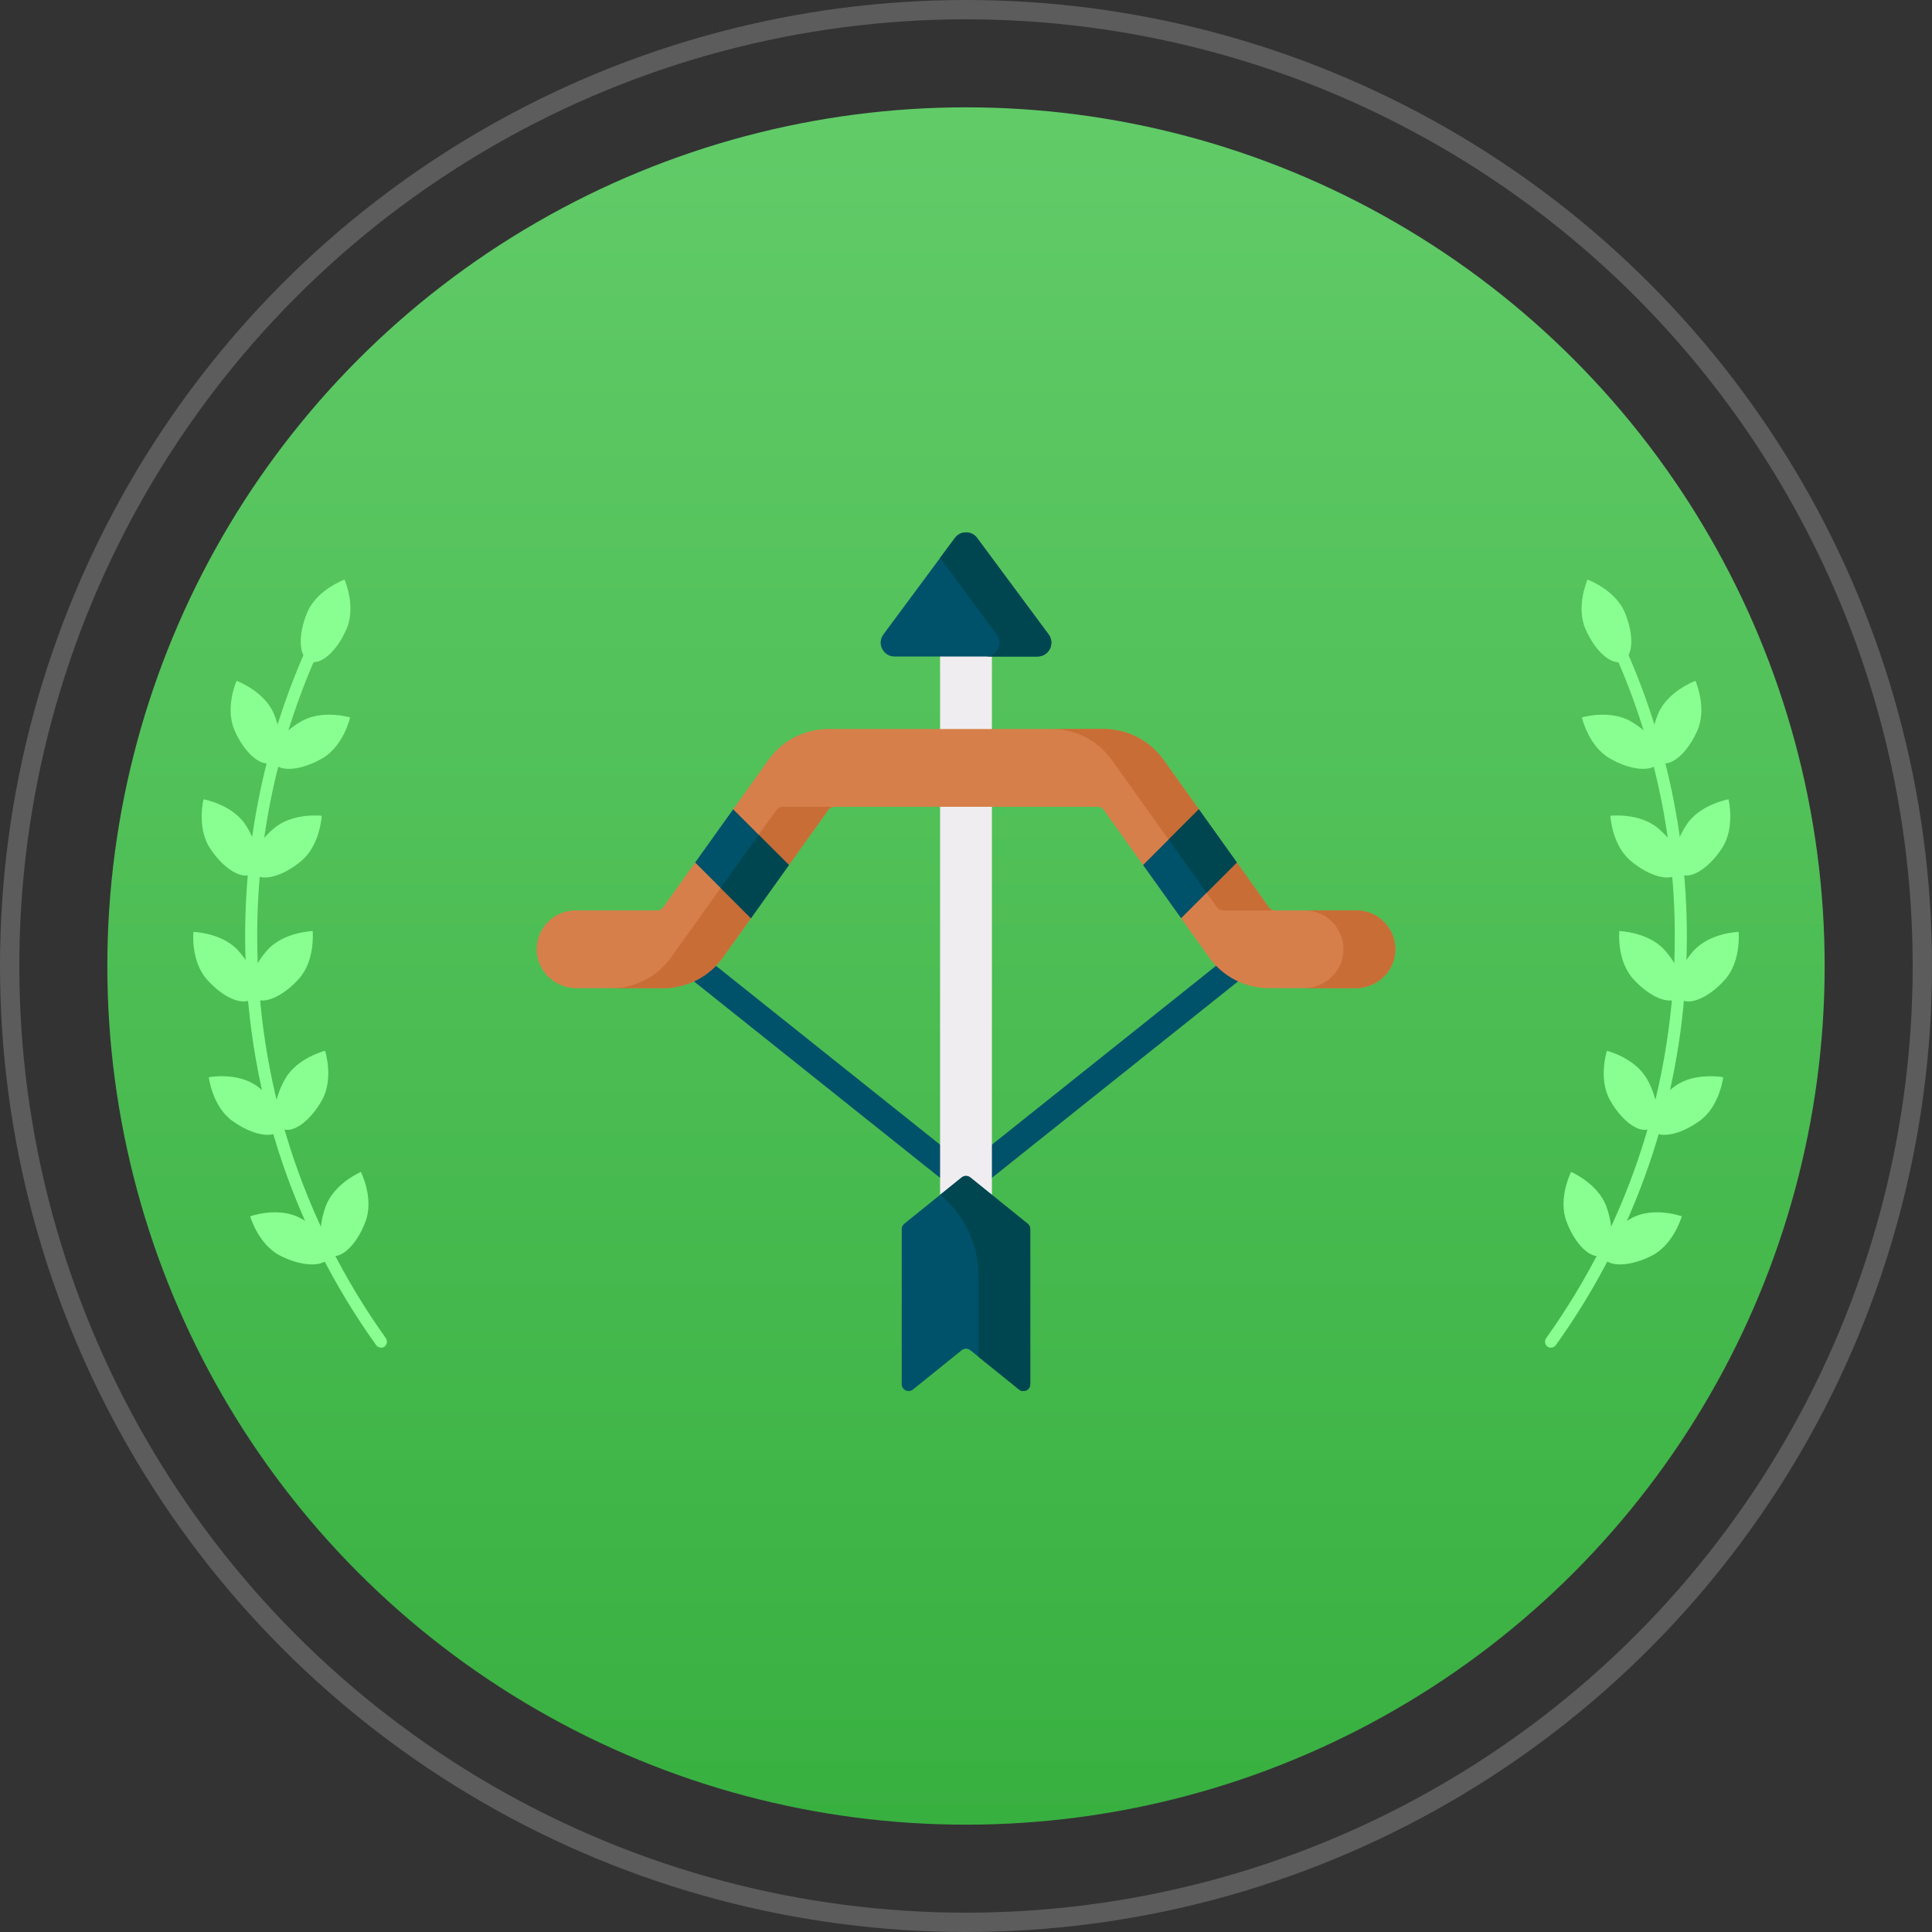 <svg width="90" height="90" viewBox="0 0 90 90" fill="none" xmlns="http://www.w3.org/2000/svg">
<rect x="0" y="0" width="90" height="90" fill="#333333" stroke="none"/>
<g clip-path="url(#clip0_1_3410)">
<circle cx="45" cy="45" r="44.55" stroke="white" stroke-opacity="0.2" stroke-width="0.9"/>
<circle cx="45" cy="45" r="40" fill="url(#paint0_linear_1_3410)"/>
<g clip-path="url(#clip1_1_3410)">
<path d="M45 55.663C44.863 55.663 44.73 55.617 44.623 55.532L31.278 44.88C31.216 44.831 31.164 44.77 31.126 44.7C31.088 44.631 31.063 44.555 31.055 44.476C31.046 44.397 31.052 44.318 31.074 44.241C31.096 44.165 31.133 44.094 31.183 44.032C31.232 43.97 31.293 43.919 31.363 43.88C31.432 43.842 31.508 43.818 31.587 43.809C31.666 43.8 31.746 43.807 31.822 43.829C31.898 43.851 31.969 43.888 32.031 43.937L45 54.287L57.969 43.937C58.094 43.84 58.253 43.795 58.41 43.814C58.568 43.833 58.712 43.913 58.811 44.037C58.91 44.161 58.956 44.319 58.939 44.477C58.922 44.635 58.844 44.78 58.722 44.88L45.376 55.532C45.269 55.617 45.137 55.663 45 55.663Z" fill="#00516A"/>
<path d="M43.793 29.143H46.207V62.433H43.793V29.143Z" fill="#EFEDEF"/>
<path d="M41.152 29.555L44.483 25.06C44.741 24.713 45.26 24.713 45.518 25.06L48.849 29.555C49.164 29.98 48.86 30.582 48.331 30.582H41.669C41.141 30.582 40.837 29.98 41.152 29.555Z" fill="#00516A"/>
<path d="M48.849 29.555L45.517 25.061C45.26 24.713 44.74 24.713 44.483 25.061L43.793 25.991L46.434 29.555C46.749 29.98 46.446 30.582 45.917 30.582H48.331C48.86 30.582 49.163 29.98 48.849 29.555Z" fill="#004651"/>
<path d="M47.47 64.728L45.202 62.899C45.145 62.853 45.074 62.828 45 62.828C44.926 62.828 44.855 62.853 44.798 62.899L42.53 64.728C42.319 64.898 42.006 64.748 42.006 64.477V57.256C42.006 57.159 42.05 57.067 42.126 57.006L44.798 54.851C44.855 54.805 44.926 54.779 45 54.779C45.074 54.779 45.145 54.805 45.202 54.851L47.874 57.006C47.912 57.036 47.942 57.074 47.963 57.117C47.983 57.161 47.994 57.208 47.994 57.256V64.477C47.994 64.748 47.681 64.898 47.47 64.728Z" fill="#00516A"/>
<path d="M47.874 57.006L45.202 54.851C45.145 54.805 45.074 54.78 45 54.78C44.927 54.78 44.855 54.805 44.798 54.851L43.793 55.661C44.351 56.111 44.801 56.681 45.11 57.327C45.419 57.974 45.58 58.681 45.58 59.398V63.203L47.47 64.728C47.681 64.898 47.994 64.748 47.994 64.477V57.256C47.994 57.208 47.984 57.161 47.963 57.117C47.942 57.074 47.912 57.036 47.874 57.006Z" fill="#004651"/>
<path d="M63.146 46.033H59.108C58.006 46.033 56.965 45.498 56.325 44.601L55.02 42.774L54.437 41.103L53.249 40.296L51.408 37.718C51.378 37.676 51.339 37.642 51.293 37.618C51.248 37.595 51.197 37.583 51.146 37.583H38.854C38.803 37.583 38.752 37.595 38.707 37.618C38.661 37.642 38.622 37.676 38.592 37.718L36.751 40.296L35.437 41.475L34.98 42.774L33.675 44.601C33.035 45.498 31.994 46.033 30.892 46.033H26.854C25.872 46.033 25.036 45.27 25.001 44.289C24.965 43.258 25.789 42.412 26.811 42.412H30.623C30.674 42.412 30.724 42.4 30.77 42.376C30.816 42.353 30.855 42.319 30.885 42.277L32.384 40.178L33.572 39.253L34.154 37.7L35.801 35.393C36.118 34.95 36.535 34.589 37.02 34.34C37.504 34.091 38.04 33.961 38.585 33.961H51.415C52.517 33.961 53.558 34.496 54.198 35.393L55.846 37.699L56.592 39.254L57.616 40.178L59.115 42.277C59.145 42.319 59.184 42.352 59.23 42.376C59.275 42.399 59.326 42.412 59.377 42.412H63.189C64.211 42.412 65.035 43.258 64.999 44.289C64.964 45.27 64.128 46.033 63.146 46.033Z" fill="#D77F4A"/>
<path d="M36.178 37.717L31.261 44.601C30.62 45.498 29.58 46.033 28.477 46.033H30.892C31.994 46.033 33.035 45.498 33.675 44.601L34.98 42.774L35.437 41.474L36.751 40.296L38.592 37.717C38.622 37.676 38.661 37.642 38.707 37.618C38.752 37.595 38.803 37.583 38.854 37.583H36.44C36.388 37.583 36.338 37.595 36.292 37.618C36.247 37.642 36.208 37.676 36.178 37.717ZM51.784 35.393L56.701 42.277C56.731 42.319 56.77 42.352 56.816 42.376C56.861 42.399 56.911 42.412 56.963 42.412H59.377C59.326 42.412 59.276 42.399 59.23 42.376C59.184 42.352 59.145 42.319 59.115 42.277L57.616 40.178L56.426 39.351L55.846 37.699L54.199 35.393C53.558 34.496 52.517 33.961 51.415 33.961H49.001C50.103 33.961 51.144 34.496 51.784 35.393ZM63.189 42.412H60.775C61.797 42.412 62.621 43.258 62.584 44.289C62.55 45.27 61.713 46.033 60.731 46.033H63.146C64.128 46.033 64.964 45.27 64.999 44.289C65.035 43.258 64.211 42.412 63.189 42.412Z" fill="#C86D36"/>
<path d="M32.384 40.178L34.98 42.774L36.75 40.296L34.154 37.7L32.384 40.178Z" fill="#00516A"/>
<path d="M33.572 41.366L34.981 42.774L36.751 40.296L35.343 38.887L33.572 41.366Z" fill="#004651"/>
<path d="M55.02 42.774L57.617 40.178L55.846 37.7L53.25 40.296L55.02 42.774Z" fill="#00516A"/>
<path d="M56.208 41.586L57.616 40.178L55.846 37.7L54.438 39.108L56.208 41.586Z" fill="#004651"/>
</g>
<path d="M17.747 62.776C17.659 62.776 17.575 62.734 17.52 62.658C13.528 57.077 11.42 50.489 11.42 43.605C11.42 38.361 12.689 33.15 15.083 28.526C15.155 28.387 15.323 28.336 15.463 28.408C15.602 28.48 15.652 28.648 15.581 28.788C13.224 33.332 11.981 38.453 11.981 43.609C11.981 50.375 14.055 56.85 17.975 62.338C18.063 62.465 18.034 62.637 17.912 62.73C17.861 62.764 17.806 62.781 17.747 62.781V62.776Z" fill="#8AFF91"/>
<path d="M16.146 29.293C15.695 30.343 14.923 31.021 14.418 30.806C13.916 30.591 13.87 29.563 14.321 28.513C14.772 27.464 16.049 27 16.049 27C16.049 27 16.597 28.244 16.146 29.293Z" fill="#8AFF91"/>
<path d="M15.024 35.321C14.037 35.899 13.013 35.983 12.735 35.511C12.457 35.039 13.034 34.187 14.021 33.61C15.007 33.032 16.31 33.42 16.31 33.42C16.31 33.42 16.01 34.744 15.024 35.321Z" fill="#8AFF91"/>
<path d="M12.748 33.23C13.199 34.28 13.152 35.309 12.651 35.524C12.149 35.739 11.373 35.06 10.922 34.01C10.471 32.961 11.019 31.717 11.019 31.717C11.019 31.717 12.296 32.181 12.748 33.23Z" fill="#8AFF91"/>
<path d="M14.046 40.097C13.174 40.835 12.179 41.096 11.825 40.679C11.47 40.262 11.892 39.322 12.765 38.584C13.637 37.846 14.986 38.002 14.986 38.002C14.986 38.002 14.919 39.36 14.046 40.097Z" fill="#8AFF91"/>
<path d="M11.441 38.428C12.065 39.385 12.2 40.405 11.74 40.704C11.281 41.004 10.404 40.468 9.78 39.511C9.156 38.554 9.481 37.235 9.481 37.235C9.481 37.235 10.817 37.471 11.441 38.428Z" fill="#8AFF91"/>
<path d="M13.936 45.582C13.178 46.437 12.233 46.838 11.82 46.475C11.411 46.113 11.69 45.122 12.448 44.267C13.207 43.411 14.564 43.373 14.564 43.373C14.564 43.373 14.695 44.726 13.936 45.582Z" fill="#8AFF91"/>
<path d="M11.121 44.309C11.875 45.169 12.158 46.155 11.745 46.517C11.331 46.88 10.387 46.48 9.633 45.62C8.878 44.76 9.009 43.411 9.009 43.411C9.009 43.411 10.366 43.449 11.121 44.309Z" fill="#8AFF91"/>
<path d="M15.003 51.243C14.447 52.242 13.608 52.837 13.132 52.571C12.651 52.305 12.714 51.277 13.271 50.278C13.827 49.279 15.142 48.95 15.142 48.95C15.142 48.95 15.56 50.24 15.003 51.243Z" fill="#8AFF91"/>
<path d="M11.981 50.602C12.904 51.277 13.389 52.183 13.064 52.626C12.74 53.068 11.732 52.879 10.809 52.204C9.886 51.53 9.726 50.181 9.726 50.181C9.726 50.181 11.058 49.928 11.981 50.602Z" fill="#8AFF91"/>
<path d="M17.035 56.879C16.643 57.954 15.909 58.67 15.395 58.485C14.881 58.295 14.78 57.275 15.172 56.2C15.564 55.125 16.811 54.594 16.811 54.594C16.811 54.594 17.427 55.804 17.035 56.879Z" fill="#8AFF91"/>
<path d="M13.949 56.723C14.965 57.246 15.589 58.064 15.336 58.553C15.088 59.042 14.059 59.012 13.043 58.489C12.027 57.967 11.656 56.66 11.656 56.66C11.656 56.66 12.934 56.2 13.949 56.723Z" fill="#8AFF91"/>
<path d="M72.252 62.776C72.341 62.776 72.425 62.734 72.48 62.658C76.472 57.077 78.58 50.489 78.58 43.605C78.58 38.361 77.311 33.15 74.917 28.526C74.845 28.387 74.676 28.336 74.537 28.408C74.398 28.48 74.347 28.648 74.419 28.788C76.776 33.332 78.019 38.453 78.019 43.609C78.019 50.375 75.945 56.85 72.025 62.338C71.936 62.465 71.966 62.637 72.088 62.73C72.139 62.764 72.194 62.781 72.252 62.781V62.776Z" fill="#8AFF91"/>
<path d="M73.855 29.293C74.306 30.343 75.077 31.021 75.583 30.806C76.085 30.591 76.131 29.563 75.68 28.513C75.229 27.464 73.952 27 73.952 27C73.952 27 73.404 28.244 73.855 29.293Z" fill="#8AFF91"/>
<path d="M74.976 35.321C75.963 35.899 76.987 35.983 77.265 35.511C77.543 35.039 76.966 34.187 75.979 33.61C74.993 33.032 73.69 33.42 73.69 33.42C73.69 33.42 73.99 34.744 74.976 35.321Z" fill="#8AFF91"/>
<path d="M77.252 33.23C76.801 34.28 76.847 35.309 77.349 35.524C77.851 35.739 78.626 35.06 79.078 34.01C79.528 32.961 78.981 31.717 78.981 31.717C78.981 31.717 77.703 32.181 77.252 33.23Z" fill="#8AFF91"/>
<path d="M75.958 40.097C76.83 40.835 77.825 41.096 78.179 40.679C78.533 40.262 78.112 39.322 77.239 38.584C76.367 37.846 75.018 38.002 75.018 38.002C75.018 38.002 75.085 39.36 75.958 40.097Z" fill="#8AFF91"/>
<path d="M78.558 38.428C77.935 39.385 77.8 40.405 78.259 40.704C78.719 41.004 79.595 40.468 80.219 39.511C80.843 38.554 80.519 37.235 80.519 37.235C80.519 37.235 79.182 37.471 78.558 38.428Z" fill="#8AFF91"/>
<path d="M76.063 45.582C76.822 46.437 77.766 46.838 78.18 46.475C78.588 46.113 78.31 45.122 77.552 44.266C76.793 43.411 75.435 43.373 75.435 43.373C75.435 43.373 75.305 44.726 76.063 45.582Z" fill="#8AFF91"/>
<path d="M78.88 44.309C78.125 45.169 77.843 46.155 78.256 46.517C78.669 46.88 79.613 46.48 80.368 45.62C81.122 44.76 80.992 43.411 80.992 43.411C80.992 43.411 79.634 43.449 78.88 44.309Z" fill="#8AFF91"/>
<path d="M74.997 51.243C75.554 52.242 76.393 52.837 76.869 52.571C77.35 52.305 77.286 51.277 76.73 50.278C76.174 49.279 74.858 48.95 74.858 48.95C74.858 48.95 74.441 50.24 74.997 51.243Z" fill="#8AFF91"/>
<path d="M78.019 50.602C77.096 51.277 76.611 52.183 76.936 52.626C77.26 53.068 78.268 52.879 79.191 52.204C80.114 51.53 80.274 50.181 80.274 50.181C80.274 50.181 78.942 49.928 78.019 50.602Z" fill="#8AFF91"/>
<path d="M72.966 56.879C73.358 57.954 74.091 58.671 74.605 58.485C75.12 58.295 75.221 57.275 74.829 56.2C74.437 55.125 73.189 54.594 73.189 54.594C73.189 54.594 72.573 55.804 72.966 56.879Z" fill="#8AFF91"/>
<path d="M76.051 56.723C75.035 57.246 74.411 58.064 74.664 58.553C74.917 59.042 75.941 59.012 76.957 58.489C77.973 57.967 78.344 56.66 78.344 56.66C78.344 56.66 77.067 56.2 76.051 56.723Z" fill="#8AFF91"/>
</g>
<defs>
<linearGradient id="paint0_linear_1_3410" x1="45" y1="5" x2="45" y2="85" gradientUnits="userSpaceOnUse">
<stop stop-color="#61CB68"/>
<stop offset="1" stop-color="#38B040"/>
</linearGradient>
<clipPath id="clip0_1_3410">
<rect width="90" height="90" fill="white"/>
</clipPath>
<clipPath id="clip1_1_3410">
<rect width="40" height="40" fill="white" transform="translate(25 24.8)"/>
</clipPath>
</defs>
</svg>
